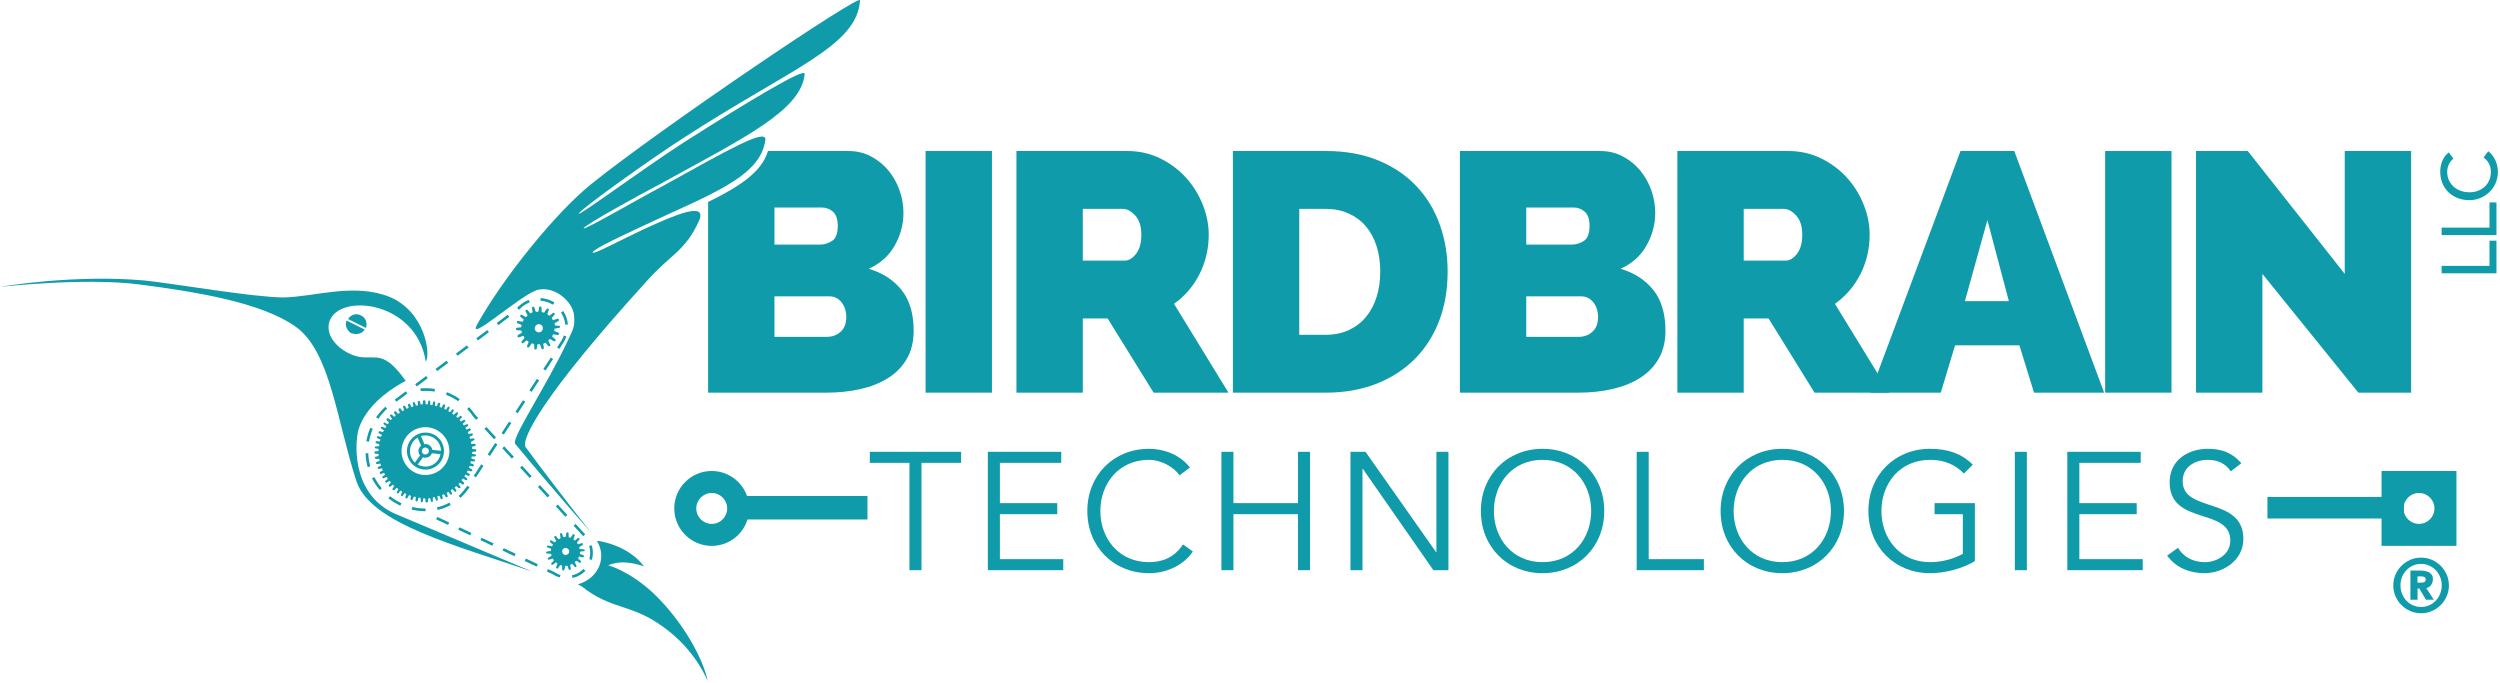 <?xml version="1.0" encoding="UTF-8" standalone="no"?>
<!DOCTYPE svg PUBLIC "-//W3C//DTD SVG 1.1//EN" "http://www.w3.org/Graphics/SVG/1.1/DTD/svg11.dtd">
<svg width="100%" height="100%" viewBox="0 0 974 266" version="1.1" xmlns="http://www.w3.org/2000/svg" xmlns:xlink="http://www.w3.org/1999/xlink" xml:space="preserve" xmlns:serif="http://www.serif.com/" style="fill-rule:evenodd;clip-rule:evenodd;stroke-miterlimit:10;">
    <g id="Layer-1" serif:id="Layer 1" transform="matrix(1.821,0,0,1.821,0,0.001)">
        <g transform="matrix(1,0,0,1,197.15,119.627)">
            <path d="M0,-20.602L8.477,-20.602L8.477,-22.963L-11.052,-22.963L-11.052,-20.602L-2.575,-20.602L-2.575,2.361L0,2.361L0,-20.602Z" style="fill:rgb(16,155,171);fill-rule:nonzero;"/>
        </g>
        <g transform="matrix(1,0,0,1,213.925,108.646)">
            <path d="M0,1.359L12.269,1.359L12.269,-1.001L0,-1.001L0,-9.621L13.126,-9.621L13.126,-11.982L-2.576,-11.982L-2.576,13.341L13.556,13.341L13.556,10.981L0,10.981L0,1.359Z" style="fill:rgb(16,155,171);fill-rule:nonzero;"/>
        </g>
        <g transform="matrix(1,0,0,1,253.09,102.173)">
            <path d="M0,14.306C-1.896,17.24 -4.614,18.098 -7.26,18.098C-13.771,18.098 -17.67,12.983 -17.67,7.153C-17.67,1.323 -13.771,-3.792 -7.26,-3.792C-4.578,-3.792 -1.752,-2.111 -0.751,-0.465L1.503,-2.147C-0.715,-4.972 -4.113,-6.152 -7.26,-6.152C-14.807,-6.152 -20.459,-0.537 -20.459,7.153C-20.459,14.843 -14.807,20.458 -7.26,20.458C-3.075,20.458 0.43,18.419 2.111,15.809L0,14.306Z" style="fill:rgb(16,155,171);fill-rule:nonzero;"/>
        </g>
        <g transform="matrix(1,0,0,1,261.317,96.664)">
            <path d="M0,25.324L2.576,25.324L2.576,13.342L16.382,13.342L16.382,25.324L18.957,25.324L18.957,0L16.382,0L16.382,10.981L2.576,10.981L2.576,0L0,0L0,25.324Z" style="fill:rgb(16,155,171);fill-rule:nonzero;"/>
        </g>
        <g transform="matrix(1,0,0,1,292.149,121.988)">
            <path d="M0,-25.324L-3.219,-25.324L-3.219,0L-0.644,0L-0.644,-21.676L-0.572,-21.676L14.521,0L17.741,0L17.741,-25.324L15.165,-25.324L15.165,-3.864L15.094,-3.864L0,-25.324Z" style="fill:rgb(16,155,171);fill-rule:nonzero;"/>
        </g>
        <g transform="matrix(1,0,0,1,343.225,109.327)">
            <path d="M0,-0.001C0,-7.69 -5.651,-13.306 -13.198,-13.306C-20.745,-13.306 -26.397,-7.69 -26.397,-0.001C-26.397,7.689 -20.745,13.305 -13.198,13.305C-5.651,13.305 0,7.689 0,-0.001M-2.79,-0.001C-2.79,5.829 -6.689,10.944 -13.198,10.944C-19.708,10.944 -23.607,5.829 -23.607,-0.001C-23.607,-5.831 -19.708,-10.946 -13.198,-10.946C-6.689,-10.946 -2.79,-5.831 -2.79,-0.001" style="fill:rgb(16,155,171);fill-rule:nonzero;"/>
        </g>
        <g transform="matrix(1,0,0,1,352.739,121.988)">
            <path d="M0,-25.324L-2.575,-25.324L-2.575,0L11.803,0L11.803,-2.361L0,-2.361L0,-25.324Z" style="fill:rgb(16,155,171);fill-rule:nonzero;"/>
        </g>
        <g transform="matrix(1,0,0,1,394.516,109.327)">
            <path d="M0,-0.001C0,-7.69 -5.652,-13.306 -13.199,-13.306C-20.746,-13.306 -26.396,-7.69 -26.396,-0.001C-26.396,7.689 -20.746,13.305 -13.199,13.305C-5.652,13.305 0,7.689 0,-0.001M-2.791,-0.001C-2.791,5.829 -6.688,10.944 -13.199,10.944C-19.709,10.944 -23.607,5.829 -23.607,-0.001C-23.607,-5.831 -19.709,-10.946 -13.199,-10.946C-6.688,-10.946 -2.791,-5.831 -2.791,-0.001" style="fill:rgb(16,155,171);fill-rule:nonzero;"/>
        </g>
        <g transform="matrix(1,0,0,1,422.093,119.233)">
            <path d="M0,-19.815C-2.254,-22.068 -5.152,-23.213 -9.157,-23.213C-16.704,-23.213 -22.355,-17.597 -22.355,-9.908C-22.355,-2.217 -16.704,3.398 -9.157,3.398C-6.081,3.398 -2.397,2.503 0.429,0.823L0.429,-11.588L-8.192,-11.588L-8.192,-9.228L-2.146,-9.228L-2.146,-0.752C-4.043,0.322 -6.547,1.038 -9.157,1.038C-15.668,1.038 -19.565,-4.078 -19.565,-9.908C-19.565,-15.738 -15.668,-20.853 -9.157,-20.853C-6.046,-20.853 -3.649,-19.744 -1.933,-17.919L0,-19.815Z" style="fill:rgb(16,155,171);fill-rule:nonzero;"/>
        </g>
        <g transform="matrix(1,0,0,1,0,72.866)">
            <rect x="431.07" y="23.798" width="2.575" height="25.324" style="fill:rgb(16,155,171);"/>
        </g>
        <g transform="matrix(1,0,0,1,444.875,108.646)">
            <path d="M0,1.359L12.27,1.359L12.27,-1.001L0,-1.001L0,-9.621L13.128,-9.621L13.128,-11.982L-2.574,-11.982L-2.574,13.341L13.557,13.341L13.557,10.981L0,10.981L0,1.359Z" style="fill:rgb(16,155,171);fill-rule:nonzero;"/>
        </g>
        <g transform="matrix(1,0,0,1,479.535,119.555)">
            <path d="M0,-20.459C-2.002,-22.748 -4.291,-23.535 -7.152,-23.535C-11.266,-23.535 -15.344,-21.246 -15.344,-16.346C-15.344,-7.082 -2.36,-11.052 -2.36,-3.898C-2.36,-0.93 -5.258,0.716 -7.797,0.716C-10.443,0.716 -12.482,-0.5 -13.556,-2.36L-15.88,-0.68C-13.949,1.968 -10.98,3.076 -7.903,3.076C-3.898,3.076 0.43,0.358 0.43,-4.256C0.43,-13.377 -12.555,-9.765 -12.555,-16.596C-12.555,-19.779 -9.8,-21.174 -7.152,-21.174C-5.008,-21.174 -3.362,-20.352 -2.253,-18.706L0,-20.459Z" style="fill:rgb(16,155,171);fill-rule:nonzero;"/>
        </g>
        <g transform="matrix(0.569,0.822,0.822,-0.569,151.485,32.332)">
            <path d="M2.906,-1.995C3.214,0.942 3.506,3.476 3.805,5.543L2.906,4.243C2.747,2.384 2.555,0.432 2.345,-1.607L2.906,-1.995Z" style="fill:rgb(16,155,171);fill-rule:nonzero;"/>
        </g>
        <g transform="matrix(1,0,0,1,179.858,45.342)">
            <path d="M0,25.631C-0.801,26.359 -1.783,26.723 -2.948,26.723L-14.162,26.723L-14.162,18.059L-2.438,18.059C-1.37,18.059 -0.497,18.483 0.183,19.333C0.861,20.182 1.202,21.238 1.202,22.5C1.202,23.859 0.802,24.903 0,25.631M-14.162,-0.946L-4.041,-0.946C-3.118,-0.946 -2.317,-0.642 -1.638,-0.036C-0.958,0.571 -0.619,1.579 -0.619,2.986C-0.619,4.588 -1.019,5.656 -1.819,6.19C-2.621,6.724 -3.506,6.991 -4.478,6.991L-14.162,6.991L-14.162,-0.946ZM13.034,16.712C11.311,14.551 8.969,13.034 6.008,12.161C8.483,11.044 10.339,9.381 11.577,7.173C12.815,4.964 13.434,2.647 13.434,0.219C13.434,-1.431 13.155,-3.045 12.597,-4.623C12.039,-6.2 11.25,-7.608 10.23,-8.846C9.211,-10.084 7.974,-11.091 6.518,-11.868C5.061,-12.644 3.435,-13.033 1.639,-13.033L-15.552,-13.033C-16.877,-8.536 -21.644,-5.421 -28.36,-2.13L-28.36,38.664L-2.948,38.664C-0.424,38.664 1.966,38.41 4.224,37.9C6.48,37.39 8.459,36.601 10.158,35.533C11.856,34.465 13.191,33.094 14.162,31.42C15.134,29.745 15.619,27.742 15.619,25.412C15.619,21.772 14.758,18.872 13.034,16.712" style="fill:rgb(16,155,171);fill-rule:nonzero;"/>
        </g>
        <g transform="matrix(1,0,0,1,0,-29.471)">
            <rect x="198.026" y="61.78" width="14.198" height="51.697" style="fill:rgb(16,155,171);"/>
        </g>
        <g transform="matrix(1,0,0,1,217.466,32.309)">
            <path d="M0,51.697L0,0L23.736,0C26.261,0 28.591,0.522 30.727,1.566C32.862,2.609 34.694,3.968 36.224,5.643C37.753,7.318 38.955,9.235 39.828,11.395C40.701,13.555 41.139,15.728 41.139,17.912C41.139,20.922 40.483,23.725 39.173,26.322C37.862,28.919 36.042,31.043 33.713,32.693L45.362,51.697L29.344,51.697L19.513,35.824L14.198,35.824L14.198,51.697L0,51.697ZM14.198,23.446L23.154,23.446C24.027,23.446 24.841,22.961 25.594,21.989C26.346,21.019 26.723,19.659 26.723,17.912C26.723,16.116 26.285,14.745 25.412,13.798C24.537,12.852 23.664,12.379 22.791,12.379L14.198,12.379L14.198,23.446Z" style="fill:rgb(16,155,171);fill-rule:nonzero;"/>
        </g>
        <g transform="matrix(1,0,0,1,263.775,32.309)">
            <path d="M0,51.697L0,0L19.878,0C24.149,0 27.911,0.68 31.164,2.039C34.416,3.398 37.134,5.243 39.319,7.573C41.503,9.903 43.153,12.633 44.27,15.764C45.387,18.895 45.945,22.232 45.945,25.776C45.945,29.708 45.326,33.263 44.088,36.443C42.851,39.622 41.091,42.341 38.81,44.598C36.527,46.855 33.785,48.603 30.581,49.841C27.378,51.078 23.81,51.697 19.878,51.697L0,51.697ZM31.527,25.776C31.527,23.786 31.262,21.966 30.727,20.315C30.193,18.664 29.428,17.257 28.434,16.092C27.438,14.927 26.212,14.017 24.757,13.362C23.301,12.706 21.674,12.379 19.878,12.379L14.198,12.379L14.198,39.319L19.878,39.319C21.723,39.319 23.373,38.979 24.829,38.3C26.285,37.62 27.512,36.674 28.507,35.46C29.502,34.246 30.253,32.815 30.763,31.164C31.273,29.514 31.527,27.718 31.527,25.776" style="fill:rgb(16,155,171);fill-rule:nonzero;"/>
        </g>
        <g transform="matrix(1,0,0,1,356.32,45.561)">
            <path d="M0,25.193C0,27.523 -0.486,29.526 -1.457,31.2C-2.428,32.875 -3.763,34.246 -5.461,35.314C-7.159,36.382 -9.139,37.171 -11.395,37.681C-13.652,38.191 -16.043,38.445 -18.566,38.445L-43.979,38.445L-43.979,-13.252L-13.979,-13.252C-12.184,-13.252 -10.558,-12.864 -9.103,-12.087C-7.645,-11.31 -6.407,-10.303 -5.389,-9.065C-4.368,-7.828 -3.579,-6.419 -3.021,-4.842C-2.464,-3.265 -2.185,-1.65 -2.185,0C-2.185,2.427 -2.804,4.745 -4.042,6.954C-5.279,9.162 -7.137,10.825 -9.61,11.942C-6.651,12.815 -4.309,14.332 -2.586,16.492C-0.861,18.652 0,21.553 0,25.193M-14.417,22.281C-14.417,21.019 -14.757,19.963 -15.437,19.113C-16.115,18.264 -16.99,17.839 -18.059,17.839L-29.78,17.839L-29.78,26.504L-18.566,26.504C-17.403,26.504 -16.419,26.14 -15.618,25.412C-14.818,24.684 -14.417,23.64 -14.417,22.281M-29.78,-1.165L-29.78,6.772L-20.097,6.772C-19.126,6.772 -18.24,6.505 -17.439,5.971C-16.638,5.437 -16.237,4.369 -16.237,2.767C-16.237,1.36 -16.577,0.352 -17.256,-0.255C-17.937,-0.862 -18.736,-1.165 -19.659,-1.165L-29.78,-1.165Z" style="fill:rgb(16,155,171);fill-rule:nonzero;"/>
        </g>
        <g transform="matrix(1,0,0,1,358.868,32.309)">
            <path d="M0,51.697L0,0L23.738,0C26.262,0 28.591,0.522 30.727,1.566C32.862,2.609 34.696,3.968 36.225,5.643C37.753,7.318 38.955,9.235 39.829,11.395C40.703,13.555 41.14,15.728 41.14,17.912C41.14,20.922 40.484,23.725 39.174,26.322C37.863,28.919 36.043,31.043 33.713,32.693L45.362,51.697L29.344,51.697L19.515,35.824L14.199,35.824L14.199,51.697L0,51.697ZM14.199,23.446L23.155,23.446C24.028,23.446 24.842,22.961 25.594,21.989C26.346,21.019 26.723,19.659 26.723,17.912C26.723,16.116 26.285,14.745 25.412,13.798C24.539,12.852 23.664,12.379 22.791,12.379L14.199,12.379L14.199,23.446Z" style="fill:rgb(16,155,171);fill-rule:nonzero;"/>
        </g>
        <g transform="matrix(1,0,0,1,400.153,32.309)">
            <path d="M0,51.697L19.296,0L30.8,0L50.022,51.697L35.022,51.697L31.893,41.576L18.13,41.576L15.072,51.697L0,51.697ZM25.048,14.781L20.241,32.111L29.635,32.111L25.048,14.781Z" style="fill:rgb(16,155,171);fill-rule:nonzero;"/>
        </g>
        <g transform="matrix(1,0,0,1,0,-29.471)">
            <rect x="450.393" y="61.78" width="14.198" height="51.697" style="fill:rgb(16,155,171);"/>
        </g>
        <g transform="matrix(1,0,0,1,484.034,57.72)">
            <path d="M0,0.875L0,26.286L-14.198,26.286L-14.198,-25.411L-3.131,-25.411L17.62,0.875L17.62,-25.411L31.818,-25.411L31.818,26.286L20.533,26.286L0,0.875Z" style="fill:rgb(16,155,171);fill-rule:nonzero;"/>
        </g>
        <g transform="matrix(1,0,0,1,534.114,51.496)">
            <path d="M0,6.977L0,0L-1.492,0L-1.492,5.386L-11.733,5.386L-11.733,6.977L0,6.977Z" style="fill:rgb(16,155,171);fill-rule:nonzero;"/>
        </g>
        <g transform="matrix(1,0,0,1,534.114,43.309)">
            <path d="M0,6.978L0,0L-1.492,0L-1.492,5.387L-11.733,5.387L-11.733,6.978L0,6.978Z" style="fill:rgb(16,155,171);fill-rule:nonzero;"/>
        </g>
        <g transform="matrix(1,0,0,1,523.905,42.58)">
            <path d="M0,-9.976C-1.243,-9.032 -1.823,-7.408 -1.823,-5.866C-1.823,-2.253 0.795,0.249 4.441,0.249C7.391,0.249 10.508,-2.055 10.508,-5.783C10.508,-8.468 8.933,-9.877 8.452,-10.225L7.441,-8.882C8.419,-8.186 9.016,-7.159 9.016,-5.816C9.016,-3.082 6.911,-1.441 4.441,-1.441C1.773,-1.441 -0.331,-3.182 -0.331,-5.816C-0.331,-6.893 0.149,-7.988 1.011,-8.65L0,-9.976Z" style="fill:rgb(16,155,171);fill-rule:nonzero;"/>
        </g>
        <g transform="matrix(1,0,0,1,0,71.467)">
            <rect x="156.195" y="34.852" width="29.196" height="4.615" style="fill:rgb(16,155,171);stroke:rgb(16,155,171);stroke-width:0.41px;"/>
        </g>
        <g transform="matrix(1,0,0,1,152.272,100.766)">
            <path d="M0,16.026C4.423,16.026 8.014,12.436 8.014,8.013C8.014,3.59 4.423,0 0,0C-4.422,0 -8.013,3.59 -8.013,8.013C-8.013,12.436 -4.422,16.026 0,16.026M0,11.319C1.824,11.319 3.306,9.838 3.306,8.013C3.306,6.188 1.824,4.708 0,4.708C-1.825,4.708 -3.305,6.188 -3.305,8.013C-3.305,9.838 -1.825,11.319 0,11.319" style="fill:rgb(16,155,171);"/>
        </g>
        <g transform="matrix(1,0,0,1,0,71.467)">
            <rect x="485.113" y="34.852" width="29.196" height="4.615" style="fill:rgb(16,155,171);"/>
        </g>
        <g transform="matrix(1,0,0,1,0,71.772)">
            <path d="M509.527,45.02L525.553,45.02L525.553,28.994L509.527,28.994L509.527,45.02ZM517.542,40.312C515.716,40.312 514.235,38.831 514.235,37.007C514.235,35.182 515.716,33.701 517.542,33.701C519.366,33.701 520.846,35.182 520.846,37.007C520.846,38.831 519.366,40.312 517.542,40.312" style="fill:rgb(16,155,171);"/>
        </g>
        <g transform="matrix(1,0,0,1,84.247,71.122)">
            <path d="M0,38.675C-9.669,34.08 -7.836,22.441 -7.836,22.441C-7.836,22.441 -7.894,15.94 2.547,10.358C-1.947,4.005 -3.637,5.647 -6.98,5.282C-10.323,4.918 -15.039,1.427 -13.739,-2.423C-11.563,-8.522 4.834,-6.689 6.851,6.25C7.913,4.787 6.814,-4.376 -0.906,-7.608C-8.622,-10.682 -17.082,-7.546 -23.742,-7.483C-30.406,-7.578 -46.519,-10.372 -53.205,-11.102C-68.477,-12.496 -84.247,-9.751 -84.247,-9.751C-84.247,-9.751 -66.074,-11.783 -54.445,-10.267C-42.816,-8.751 -28.468,-6.533 -20.996,-1.23C-13.523,4.073 -12.241,18.78 -8,31.804C-5.001,40.904 13.234,45.53 29.6,51.171" style="fill:rgb(16,155,171);fill-rule:nonzero;"/>
        </g>
        <g transform="matrix(1,0,0,1,123.77,136.46)">
            <path d="M0,-11.483C-0.317,-11.472 0.327,-11.176 0.649,-11.029C7.167,-5.853 11.238,-7.416 18.229,-2.256C25.216,2.746 27.655,9.326 27.655,9.326C26.7,4.441 22.312,-3.503 16.086,-9.481C10.848,-14.381 6.37,-15.502 6.37,-15.502C9.649,-17.038 13.989,-15.279 13.989,-15.279C13.989,-15.279 11.476,-19.32 4.61,-20.677C4.293,-20.667 3.813,-20.809 3.977,-20.656C5.99,-17.392 4.552,-12.903 0,-11.483" style="fill:rgb(16,155,171);fill-rule:nonzero;"/>
        </g>
        <g transform="matrix(1,0,0,1,115.056,111.11)">
            <path d="M0,9.595L-0.245,10.116L-2.795,8.916L-2.55,8.395C-1.7,8.795 -0.85,9.196 0,9.595M-4.737,7.366L-4.981,7.887L-7.532,6.687L-7.287,6.166C-6.437,6.567 -5.587,6.966 -4.737,7.366M-9.473,5.137L-9.718,5.658L-12.269,4.458L-12.024,3.937C-11.174,4.337 -10.324,4.738 -9.473,5.137M-14.21,2.908L-14.455,3.429L-17.006,2.229L-16.761,1.708C-15.911,2.109 -15.06,2.508 -14.21,2.908M-18.947,0.679L-19.192,1.2L-21.743,0L-21.498,-0.521C-20.647,-0.121 -19.797,0.28 -18.947,0.679" style="fill:rgb(16,155,171);fill-rule:nonzero;"/>
        </g>
        <g transform="matrix(1,0,0,1,118.618,122.907)">
            <path d="M0,-0.512C0.08,-0.456 0.079,-0.455 0.161,-0.402C0.233,-0.357 0.232,-0.358 0.306,-0.315C0.619,-0.141 0.949,-0.011 1.289,0.102L1.107,0.648C0.615,0.485 0.135,0.287 -0.291,-0.013L-1.613,-0.64L-1.366,-1.16C-0.911,-0.945 -0.456,-0.728 0,-0.512" style="fill:rgb(16,155,171);fill-rule:nonzero;"/>
        </g>
        <g transform="matrix(1,0,0,1,125.249,84.562)">
            <path d="M0,37.574C-0.164,37.737 -0.334,37.891 -0.516,38.034C-0.92,38.35 -1.369,38.611 -1.846,38.804C-2.144,38.925 -2.452,39.015 -2.766,39.085L-2.89,38.523C-2.782,38.499 -2.783,38.499 -2.675,38.472C-2.571,38.444 -2.571,38.445 -2.467,38.414C-2.194,38.328 -1.929,38.223 -1.673,38.094C-1.203,37.853 -0.78,37.537 -0.405,37.166C-0.27,37.302 -0.135,37.438 0,37.574M1.364,32.147C1.447,32.434 1.513,32.724 1.551,33.02C1.616,33.52 1.611,34.03 1.536,34.529C1.5,34.766 1.447,34.999 1.382,35.23L0.828,35.075C0.857,34.972 0.856,34.973 0.883,34.87C0.907,34.764 0.907,34.764 0.929,34.659C0.97,34.442 1,34.225 1.012,34.006C1.047,33.411 0.97,32.815 0.793,32.248L1.342,32.076C1.35,32.099 1.357,32.124 1.364,32.147M-0.051,29.76L-0.475,30.149L-2.529,27.916L-2.105,27.526C-1.421,28.27 -0.736,29.015 -0.051,29.76M-3.866,25.612L-4.29,26.002L-6.344,23.768L-5.92,23.379C-5.236,24.123 -4.551,24.867 -3.866,25.612M-7.682,21.464L-8.105,21.853L-10.159,19.62L-9.736,19.23C-9.051,19.975 -8.366,20.72 -7.682,21.464M-11.497,17.316L-11.92,17.706L-13.974,15.472L-13.551,15.082C-12.866,15.827 -12.181,16.571 -11.497,17.316M-15.312,13.168L-15.735,13.558L-17.79,11.324L-17.366,10.934C-16.681,11.679 -15.996,12.424 -15.312,13.168M-19.126,9.02L-19.55,9.41L-21.604,7.177L-21.181,6.787C-20.496,7.531 -19.811,8.276 -19.126,9.02M-24.879,2.554C-24.424,3.042 -24.007,3.56 -23.628,4.109L-23.584,4.173L-22.941,4.872L-23.365,5.262C-23.589,5.018 -23.816,4.779 -24.037,4.532C-24.063,4.502 -24.081,4.467 -24.103,4.434C-24.121,4.408 -24.139,4.382 -24.157,4.356C-24.212,4.277 -24.268,4.199 -24.324,4.122C-24.418,3.994 -24.515,3.867 -24.613,3.742C-24.832,3.469 -25.06,3.204 -25.298,2.948L-25.306,2.94L-24.888,2.544C-24.885,2.547 -24.882,2.551 -24.879,2.554M-29.567,-0.63C-29.098,-0.444 -28.639,-0.233 -28.194,0.006C-27.752,0.243 -27.326,0.508 -26.913,0.793L-26.894,0.807L-27.226,1.277C-27.335,1.2 -27.447,1.125 -27.56,1.051C-28.233,0.615 -28.944,0.244 -29.687,-0.058L-29.778,-0.094L-29.834,-0.116L-29.625,-0.653C-29.606,-0.645 -29.587,-0.637 -29.567,-0.63M-34.131,-1.51C-33.496,-1.503 -32.865,-1.451 -32.237,-1.355L-32.19,-1.347L-32.281,-0.779C-32.428,-0.803 -32.575,-0.823 -32.722,-0.842C-33.158,-0.894 -33.595,-0.926 -34.033,-0.933C-34.397,-0.939 -34.76,-0.927 -35.123,-0.904L-35.238,-0.894L-35.283,-1.468C-35.141,-1.479 -35.142,-1.479 -35,-1.488C-34.854,-1.496 -34.708,-1.502 -34.562,-1.507C-34.418,-1.509 -34.275,-1.511 -34.131,-1.51" style="fill:rgb(16,155,171);fill-rule:nonzero;"/>
        </g>
        <g transform="matrix(1,0,0,1,121.186,74.426)">
            <path d="M0,-2.433C-0.139,-2.101 -0.276,-1.767 -0.449,-1.451C-0.527,-1.308 -0.614,-1.171 -0.708,-1.038L-1.515,0.221L-2,-0.09C-1.728,-0.513 -1.458,-0.937 -1.185,-1.359C-1.138,-1.433 -1.087,-1.503 -1.041,-1.578C-0.838,-1.921 -0.685,-2.287 -0.532,-2.654L0,-2.433Z" style="fill:rgb(16,155,171);fill-rule:nonzero;"/>
        </g>
        <g transform="matrix(1,0,0,1,88.221,64.667)">
            <path d="M0,43.806C0.446,43.909 0.895,43.991 1.349,44.045C1.812,44.1 2.276,44.126 2.742,44.131L2.834,44.131L2.835,44.706C2.694,44.707 2.553,44.704 2.411,44.702C1.979,44.685 1.549,44.654 1.121,44.597C0.699,44.54 0.282,44.461 -0.132,44.367L-0.145,44.364L-0.009,43.804C-0.006,43.805 -0.003,43.805 0,43.806M8.213,43.37C7.354,43.852 6.424,44.196 5.466,44.418L5.396,44.434L5.271,43.871C5.414,43.84 5.556,43.805 5.697,43.769C6.075,43.666 6.447,43.546 6.81,43.401C7.164,43.26 7.508,43.097 7.844,42.916L7.92,42.874L7.931,42.869C8.025,43.035 8.119,43.203 8.213,43.37M-4.658,41.583C-4.306,41.852 -3.944,42.105 -3.566,42.335C-3.188,42.568 -2.796,42.776 -2.396,42.968L-2.33,42.998L-2.572,43.521C-2.689,43.466 -2.805,43.41 -2.92,43.353C-3.288,43.165 -3.648,42.965 -3.998,42.745C-4.388,42.5 -4.762,42.233 -5.124,41.95L-4.77,41.496C-4.732,41.526 -4.695,41.554 -4.658,41.583M12.251,39.583C11.87,40.131 11.455,40.657 11.002,41.147C10.792,41.375 10.572,41.593 10.347,41.806L10.297,41.852L9.907,41.428C9.996,41.347 9.995,41.347 10.083,41.264C10.38,40.973 10.667,40.671 10.937,40.353C11.213,40.027 11.472,39.687 11.721,39.338L11.779,39.254C11.937,39.365 12.094,39.474 12.251,39.583M-8.116,37.419C-7.912,37.815 -7.691,38.201 -7.447,38.573C-7.204,38.943 -6.94,39.298 -6.661,39.642L-6.567,39.755L-6.536,39.79L-6.974,40.163C-7.622,39.404 -8.17,38.567 -8.628,37.68L-8.636,37.666L-8.121,37.409L-8.116,37.419ZM15.22,34.996L13.617,37.458L13.135,37.144L14.738,34.682C14.898,34.787 15.059,34.892 15.22,34.996M-9.433,32.292C-9.415,32.761 -9.375,33.228 -9.307,33.692C-9.239,34.147 -9.143,34.596 -9.027,35.041L-9.006,35.117L-9.562,35.268C-9.597,35.139 -9.63,35.01 -9.662,34.881C-9.759,34.463 -9.841,34.042 -9.898,33.617C-9.958,33.183 -9.991,32.748 -10.008,32.312L-10.009,32.303L-9.434,32.286C-9.434,32.288 -9.434,32.29 -9.433,32.292M18.197,30.425L16.594,32.887L16.112,32.573L17.714,30.111C17.875,30.216 18.036,30.321 18.197,30.425M-8.469,27.087C-8.522,27.212 -8.573,27.339 -8.623,27.466C-8.67,27.591 -8.716,27.716 -8.761,27.842C-8.98,28.481 -9.148,29.135 -9.265,29.801L-9.271,29.834L-9.838,29.739C-9.813,29.587 -9.784,29.435 -9.753,29.284C-9.667,28.868 -9.562,28.457 -9.436,28.053C-9.311,27.652 -9.165,27.259 -9.002,26.871L-8.998,26.86L-8.469,27.087ZM21.174,25.854L19.571,28.315L19.088,28.001L20.691,25.54C20.852,25.644 21.013,25.749 21.174,25.854M-5.399,22.78C-5.522,22.89 -5.641,23.005 -5.76,23.12C-5.876,23.235 -5.992,23.352 -6.104,23.472C-6.532,23.929 -6.924,24.414 -7.281,24.928L-7.285,24.933L-7.76,24.608C-7.681,24.492 -7.598,24.378 -7.515,24.264C-7.248,23.906 -6.965,23.559 -6.664,23.228C-6.385,22.923 -6.092,22.633 -5.787,22.355L-5.783,22.352C-5.655,22.494 -5.527,22.638 -5.399,22.78M24.151,21.283L22.548,23.744L22.065,23.43L23.668,20.969C23.829,21.073 23.99,21.178 24.151,21.283M-1.062,19.516L-3.411,21.281L-3.757,20.821L-1.408,19.056L-1.062,19.516ZM27.128,16.711L25.525,19.173L25.042,18.859L26.646,16.397C26.806,16.502 26.967,16.607 27.128,16.711M3.298,16.24L0.95,18.004L0.604,17.544L2.953,15.779C3.068,15.932 3.183,16.086 3.298,16.24M7.66,12.962L5.312,14.727L4.965,14.267L7.314,12.502L7.66,12.962ZM30.105,12.14L28.501,14.601L28.02,14.287L29.623,11.826C29.783,11.931 29.944,12.035 30.105,12.14M12.021,9.685L9.672,11.45L9.327,10.99L11.675,9.225C11.79,9.378 11.906,9.532 12.021,9.685M16.382,6.408L14.034,8.173L13.688,7.712L16.036,5.948L16.382,6.408ZM20.743,3.131L18.395,4.895L18.049,4.435L20.397,2.671L20.743,3.131ZM32.301,1.911C32.621,2.403 32.874,2.933 33.045,3.494C33.162,3.879 33.238,4.273 33.281,4.672L33.288,4.746L32.715,4.8C32.707,4.708 32.696,4.616 32.684,4.524C32.632,4.166 32.55,3.813 32.432,3.471C32.281,3.033 32.073,2.617 31.82,2.227L31.796,2.191L32.275,1.872C32.284,1.886 32.293,1.898 32.301,1.911M25.105,0.035C25.016,0.068 24.927,0.105 24.839,0.143C24.755,0.181 24.672,0.22 24.59,0.26C24.304,0.405 24.03,0.569 23.77,0.757C23.491,0.959 23.231,1.184 22.987,1.427L22.923,1.493L22.756,1.618L22.41,1.158L22.542,1.059C22.625,0.975 22.709,0.893 22.795,0.813C23.146,0.492 23.525,0.203 23.936,-0.039C24.241,-0.219 24.56,-0.371 24.89,-0.499L24.904,-0.505C24.971,-0.325 25.038,-0.145 25.105,0.035M27.497,-0.89C27.896,-0.861 28.291,-0.8 28.678,-0.698C29.267,-0.543 29.828,-0.298 30.349,0.018L30.395,0.047L30.091,0.535C30.002,0.48 29.912,0.427 29.82,0.376C29.412,0.153 28.981,-0.023 28.531,-0.141C28.18,-0.234 27.821,-0.29 27.459,-0.315C27.471,-0.507 27.305,-0.901 27.497,-0.89" style="fill:rgb(16,155,171);fill-rule:nonzero;"/>
        </g>
        <g transform="matrix(1,0,0,1,101.358,98.944)">
            <path d="M0,-4.741C0.042,-4.742 0.084,-4.786 0.125,-4.83C0.167,-4.874 0.164,-4.96 0.162,-5.002C0.161,-5.045 0.117,-5.086 0.073,-5.127C0.029,-5.168 -0.014,-5.167 -0.099,-5.164C-0.142,-5.163 -0.481,-5.109 -0.778,-5.056C-0.825,-5.183 -0.874,-5.352 -0.92,-5.478C-0.669,-5.615 -0.375,-5.752 -0.332,-5.754C-0.291,-5.798 -0.25,-5.842 -0.208,-5.886C-0.167,-5.93 -0.17,-6.015 -0.214,-6.056C-0.216,-6.099 -0.26,-6.14 -0.304,-6.181C-0.348,-6.222 -0.391,-6.221 -0.476,-6.218C-0.518,-6.217 -0.856,-6.12 -1.11,-6.069C-1.157,-6.196 -1.206,-6.365 -1.295,-6.49C-1.044,-6.626 -0.794,-6.805 -0.71,-6.85C-0.669,-6.894 -0.627,-6.938 -0.629,-6.981C-0.63,-7.024 -0.633,-7.109 -0.635,-7.151C-0.679,-7.193 -0.723,-7.234 -0.767,-7.275C-0.811,-7.316 -0.896,-7.313 -0.937,-7.269C-0.98,-7.268 -1.274,-7.13 -1.569,-7.035C-1.616,-7.161 -1.706,-7.286 -1.795,-7.411C-1.545,-7.59 -1.295,-7.769 -1.254,-7.813C-1.213,-7.857 -1.171,-7.901 -1.173,-7.944C-1.174,-7.987 -1.177,-8.072 -1.221,-8.113C-1.265,-8.154 -1.309,-8.196 -1.352,-8.194C-1.395,-8.193 -1.479,-8.19 -1.522,-8.188C-1.563,-8.144 -1.857,-8.007 -2.11,-7.913C-2.2,-8.038 -2.29,-8.163 -2.379,-8.288C-2.171,-8.465 -1.923,-8.687 -1.882,-8.731C-1.84,-8.775 -1.799,-8.819 -1.801,-8.862C-1.802,-8.904 -1.805,-8.99 -1.849,-9.031C-1.893,-9.072 -1.937,-9.113 -1.979,-9.112C-2.022,-9.11 -2.107,-9.107 -2.15,-9.106C-2.191,-9.062 -2.484,-8.882 -2.735,-8.745C-2.825,-8.87 -2.914,-8.995 -3.045,-9.076C-2.839,-9.296 -2.633,-9.516 -2.592,-9.56C-2.55,-9.604 -2.552,-9.647 -2.555,-9.732C-2.556,-9.775 -2.559,-9.86 -2.603,-9.901C-2.647,-9.943 -2.691,-9.984 -2.734,-9.982C-2.776,-9.981 -2.861,-9.978 -2.903,-9.934C-2.944,-9.89 -3.194,-9.711 -3.444,-9.532C-3.533,-9.657 -3.664,-9.738 -3.752,-9.82C-3.589,-10.039 -3.427,-10.3 -3.387,-10.387C-3.346,-10.431 -3.347,-10.474 -3.35,-10.559C-3.352,-10.601 -3.397,-10.685 -3.439,-10.684C-3.483,-10.725 -3.526,-10.723 -3.611,-10.721C-3.654,-10.72 -3.739,-10.717 -3.78,-10.673C-3.822,-10.629 -4.07,-10.407 -4.276,-10.187C-4.407,-10.268 -4.495,-10.35 -4.627,-10.474C-4.508,-10.734 -4.346,-10.995 -4.305,-11.039C-4.263,-11.083 -4.266,-11.168 -4.268,-11.211C-4.269,-11.253 -4.313,-11.295 -4.357,-11.336C-4.401,-11.377 -4.444,-11.376 -4.529,-11.373C-4.572,-11.371 -4.655,-11.326 -4.654,-11.283C-4.695,-11.239 -4.9,-10.976 -5.063,-10.758C-5.194,-10.839 -5.324,-10.92 -5.455,-11.001C-5.336,-11.261 -5.218,-11.563 -5.177,-11.607C-5.135,-11.651 -5.138,-11.737 -5.182,-11.778C-5.184,-11.82 -5.228,-11.862 -5.272,-11.903C-5.316,-11.944 -5.401,-11.941 -5.444,-11.94C-5.486,-11.938 -5.527,-11.894 -5.569,-11.85C-5.61,-11.806 -5.772,-11.545 -5.934,-11.283C-6.064,-11.365 -6.194,-11.403 -6.324,-11.484C-6.248,-11.742 -6.13,-12.045 -6.132,-12.13L-6.138,-12.3C-6.182,-12.342 -6.226,-12.383 -6.271,-12.424C-6.314,-12.465 -6.399,-12.462 -6.441,-12.418C-6.483,-12.417 -6.524,-12.373 -6.566,-12.329C-6.607,-12.285 -6.725,-11.982 -6.887,-11.721C-7.016,-11.759 -7.147,-11.84 -7.318,-11.877C-7.286,-12.177 -7.21,-12.478 -7.169,-12.522C-7.171,-12.565 -7.174,-12.65 -7.218,-12.691C-7.262,-12.732 -7.306,-12.773 -7.348,-12.772C-7.391,-12.771 -7.476,-12.768 -7.519,-12.766C-7.562,-12.765 -7.603,-12.721 -7.642,-12.634C-7.684,-12.59 -7.801,-12.287 -7.878,-12.029C-8.007,-12.068 -8.179,-12.104 -8.309,-12.143C-8.276,-12.443 -8.243,-12.742 -8.246,-12.827C-8.248,-12.87 -8.25,-12.955 -8.294,-12.996C-8.338,-13.037 -8.382,-13.079 -8.425,-13.077C-8.468,-13.076 -8.553,-13.073 -8.594,-13.029C-8.635,-12.985 -8.676,-12.941 -8.675,-12.899C-8.673,-12.856 -8.792,-12.553 -8.867,-12.252C-8.996,-12.291 -9.167,-12.285 -9.296,-12.323C-9.306,-12.621 -9.315,-12.92 -9.318,-13.005C-9.32,-13.048 -9.365,-13.132 -9.367,-13.174C-9.411,-13.215 -9.455,-13.256 -9.498,-13.255C-9.54,-13.254 -9.625,-13.251 -9.667,-13.207C-9.708,-13.163 -9.749,-13.119 -9.747,-13.076C-9.746,-13.033 -9.82,-12.69 -9.854,-12.433C-9.981,-12.428 -10.152,-12.423 -10.281,-12.461C-10.334,-12.758 -10.344,-13.056 -10.347,-13.141C-10.348,-13.184 -10.394,-13.268 -10.436,-13.266C-10.48,-13.307 -10.523,-13.306 -10.608,-13.304C-10.65,-13.302 -10.736,-13.299 -10.777,-13.255C-10.818,-13.211 -10.859,-13.167 -10.858,-13.124C-10.855,-13.039 -10.888,-12.74 -10.92,-12.44C-11.091,-12.434 -11.219,-12.43 -11.345,-12.383C-11.398,-12.68 -11.493,-12.975 -11.494,-13.018C-11.496,-13.06 -11.54,-13.102 -11.583,-13.143C-11.628,-13.184 -11.67,-13.183 -11.756,-13.18C-11.798,-13.179 -11.882,-13.133 -11.923,-13.089C-11.964,-13.045 -11.963,-13.002 -11.96,-12.917C-11.958,-12.874 -11.947,-12.533 -11.938,-12.235C-12.065,-12.231 -12.234,-12.183 -12.361,-12.136C-12.456,-12.431 -12.551,-12.727 -12.595,-12.768C-12.597,-12.81 -12.641,-12.852 -12.685,-12.893C-12.729,-12.934 -12.771,-12.933 -12.856,-12.93C-12.899,-12.929 -12.94,-12.885 -12.981,-12.84C-13.022,-12.796 -13.021,-12.754 -13.019,-12.669C-13.016,-12.583 -12.963,-12.286 -12.91,-11.99C-13.037,-11.943 -13.206,-11.894 -13.332,-11.847C-13.469,-12.099 -13.606,-12.393 -13.608,-12.436C-13.652,-12.477 -13.696,-12.518 -13.74,-12.559C-13.783,-12.558 -13.869,-12.597 -13.91,-12.553C-13.953,-12.552 -13.994,-12.508 -14.035,-12.464C-14.077,-12.42 -14.075,-12.377 -14.072,-12.292C-14.071,-12.25 -13.974,-11.911 -13.923,-11.658C-14.049,-11.611 -14.219,-11.562 -14.344,-11.473C-14.48,-11.724 -14.659,-11.974 -14.704,-12.058C-14.749,-12.099 -14.792,-12.14 -14.835,-12.139C-14.877,-12.137 -14.963,-12.135 -15.005,-12.133C-15.046,-12.089 -15.089,-12.088 -15.129,-12.001C-15.17,-11.957 -15.167,-11.872 -15.124,-11.831C-15.079,-11.789 -14.984,-11.494 -14.889,-11.199C-15.014,-11.109 -15.141,-11.062 -15.266,-10.973C-15.444,-11.223 -15.623,-11.473 -15.667,-11.514C-15.711,-11.555 -15.755,-11.596 -15.798,-11.595C-15.841,-11.594 -15.926,-11.591 -15.967,-11.547C-16.008,-11.503 -16.049,-11.459 -16.091,-11.414C-16.089,-11.372 -16.086,-11.287 -16.085,-11.244C-16.041,-11.203 -15.903,-10.909 -15.81,-10.656C-15.935,-10.567 -16.06,-10.477 -16.185,-10.387C-16.362,-10.595 -16.583,-10.844 -16.627,-10.885C-16.671,-10.926 -16.716,-10.967 -16.801,-10.964C-16.843,-10.963 -16.929,-10.96 -16.97,-10.916C-17.011,-10.872 -17.052,-10.828 -17.051,-10.785C-17.049,-10.743 -17.046,-10.658 -17.045,-10.615C-17.001,-10.574 -16.863,-10.28 -16.686,-10.073C-16.811,-9.983 -16.893,-9.895 -17.017,-9.762C-17.237,-9.969 -17.457,-10.175 -17.501,-10.216C-17.545,-10.257 -17.588,-10.256 -17.673,-10.253C-17.715,-10.251 -17.801,-10.248 -17.842,-10.204C-17.883,-10.16 -17.924,-10.116 -17.923,-10.074C-17.921,-10.031 -17.919,-9.946 -17.875,-9.905C-17.831,-9.864 -17.652,-9.614 -17.473,-9.364C-17.598,-9.274 -17.679,-9.143 -17.761,-9.055C-17.98,-9.219 -18.243,-9.423 -18.328,-9.42C-18.372,-9.462 -18.415,-9.46 -18.5,-9.457C-18.542,-9.456 -18.583,-9.412 -18.625,-9.368C-18.666,-9.324 -18.665,-9.282 -18.662,-9.196C-18.66,-9.154 -18.657,-9.068 -18.613,-9.027C-18.569,-8.986 -18.348,-8.737 -18.127,-8.532C-18.208,-8.401 -18.291,-8.313 -18.415,-8.18C-18.674,-8.3 -18.936,-8.462 -18.98,-8.503C-19.024,-8.544 -19.109,-8.541 -19.151,-8.54C-19.194,-8.538 -19.235,-8.494 -19.277,-8.45C-19.318,-8.407 -19.316,-8.364 -19.313,-8.279C-19.312,-8.236 -19.267,-8.152 -19.224,-8.154C-19.18,-8.113 -18.917,-7.908 -18.699,-7.744C-18.779,-7.614 -18.86,-7.483 -18.941,-7.352C-19.201,-7.472 -19.504,-7.59 -19.548,-7.631C-19.592,-7.672 -19.677,-7.669 -19.718,-7.625C-19.761,-7.624 -19.802,-7.58 -19.843,-7.536C-19.885,-7.491 -19.882,-7.407 -19.88,-7.364C-19.879,-7.321 -19.833,-7.238 -19.791,-7.239C-19.747,-7.198 -19.485,-7.036 -19.224,-6.874C-19.305,-6.743 -19.343,-6.614 -19.424,-6.483C-19.683,-6.56 -19.985,-6.678 -20.071,-6.675C-20.113,-6.674 -20.198,-6.671 -20.241,-6.669C-20.282,-6.625 -20.325,-6.624 -20.365,-6.537C-20.406,-6.493 -20.403,-6.408 -20.359,-6.367C-20.357,-6.324 -20.313,-6.283 -20.27,-6.242C-20.226,-6.2 -19.923,-6.083 -19.662,-5.921C-19.7,-5.792 -19.779,-5.618 -19.818,-5.489C-20.118,-5.522 -20.418,-5.597 -20.462,-5.638C-20.505,-5.637 -20.591,-5.634 -20.632,-5.59C-20.673,-5.546 -20.714,-5.502 -20.713,-5.459C-20.711,-5.417 -20.708,-5.331 -20.707,-5.289C-20.663,-5.248 -20.662,-5.205 -20.575,-5.165C-20.531,-5.124 -20.229,-5.006 -19.97,-4.929C-20.008,-4.8 -20.045,-4.628 -20.083,-4.499C-20.383,-4.532 -20.683,-4.564 -20.768,-4.562C-20.811,-4.56 -20.896,-4.557 -20.937,-4.513C-20.979,-4.47 -21.02,-4.425 -21.018,-4.383C-21.017,-4.34 -21.014,-4.255 -20.97,-4.214C-20.926,-4.173 -20.882,-4.131 -20.838,-4.09C-20.795,-4.092 -20.493,-3.973 -20.191,-3.898C-20.23,-3.769 -20.224,-3.598 -20.263,-3.47C-20.561,-3.459 -20.859,-3.449 -20.944,-3.447C-20.987,-3.445 -21.071,-3.4 -21.113,-3.398C-21.154,-3.354 -21.196,-3.31 -21.194,-3.268C-21.193,-3.225 -21.19,-3.14 -21.146,-3.099C-21.102,-3.057 -21.058,-3.016 -21.015,-3.018C-20.93,-3.021 -20.629,-2.945 -20.372,-2.911C-20.366,-2.741 -20.362,-2.613 -20.399,-2.441C-20.696,-2.388 -20.994,-2.379 -21.079,-2.376C-21.122,-2.374 -21.206,-2.329 -21.205,-2.286C-21.246,-2.242 -21.244,-2.199 -21.241,-2.115C-21.24,-2.072 -21.237,-1.987 -21.193,-1.946C-21.149,-1.904 -21.105,-1.863 -21.062,-1.865C-20.977,-1.867 -20.677,-1.835 -20.379,-1.845C-20.374,-1.674 -20.369,-1.546 -20.363,-1.376C-20.661,-1.323 -20.956,-1.228 -20.999,-1.227C-21.041,-1.225 -21.082,-1.181 -21.124,-1.137C-21.165,-1.093 -21.163,-1.051 -21.16,-0.965C-21.159,-0.923 -21.113,-0.839 -21.071,-0.84C-21.027,-0.799 -20.983,-0.758 -20.897,-0.761C-20.812,-0.763 -20.514,-0.774 -20.216,-0.783C-20.211,-0.656 -20.163,-0.487 -20.116,-0.36C-20.369,-0.266 -20.707,-0.17 -20.749,-0.126C-20.791,-0.124 -20.832,-0.08 -20.872,0.006C-20.913,0.05 -20.912,0.093 -20.909,0.178C-20.908,0.221 -20.863,0.262 -20.819,0.303C-20.775,0.344 -20.733,0.343 -20.647,0.34C-20.605,0.339 -20.266,0.285 -19.969,0.232C-19.922,0.359 -19.874,0.528 -19.827,0.654C-20.078,0.79 -20.372,0.928 -20.415,0.929C-20.456,0.973 -20.497,1.018 -20.538,1.062C-20.58,1.106 -20.577,1.191 -20.533,1.232C-20.531,1.275 -20.487,1.316 -20.443,1.357C-20.399,1.398 -20.356,1.397 -20.271,1.394C-20.229,1.393 -19.891,1.296 -19.636,1.245C-19.589,1.371 -19.541,1.54 -19.452,1.666C-19.703,1.801 -19.953,1.98 -20.037,2.026C-20.078,2.07 -20.119,2.114 -20.118,2.157C-20.117,2.199 -20.114,2.285 -20.112,2.327C-20.068,2.368 -20.024,2.41 -19.98,2.451C-19.936,2.492 -19.851,2.489 -19.81,2.445C-19.767,2.444 -19.473,2.305 -19.178,2.211C-19.131,2.337 -19.042,2.462 -18.952,2.588C-19.202,2.766 -19.452,2.945 -19.493,2.989C-19.534,3.033 -19.575,3.077 -19.574,3.12C-19.573,3.163 -19.57,3.248 -19.526,3.289C-19.481,3.33 -19.437,3.371 -19.395,3.37C-19.353,3.368 -19.266,3.408 -19.225,3.364C-19.184,3.32 -18.89,3.182 -18.637,3.089C-18.547,3.214 -18.458,3.339 -18.368,3.464C-18.576,3.641 -18.824,3.863 -18.865,3.907C-18.906,3.951 -18.948,3.995 -18.945,4.08C-18.943,4.123 -18.94,4.208 -18.896,4.249C-18.853,4.29 -18.809,4.331 -18.766,4.33C-18.723,4.329 -18.638,4.326 -18.597,4.282C-18.556,4.238 -18.263,4.057 -18.012,3.921C-17.922,4.046 -17.833,4.171 -17.702,4.252C-17.908,4.471 -18.114,4.692 -18.154,4.779C-18.195,4.823 -18.193,4.865 -18.191,4.951C-18.189,4.993 -18.144,5.077 -18.143,5.12C-18.098,5.161 -18.054,5.202 -18.012,5.201C-17.969,5.199 -17.884,5.196 -17.843,5.152C-17.802,5.108 -17.551,4.929 -17.302,4.751C-17.212,4.876 -17.082,4.957 -16.993,5.039C-17.157,5.258 -17.361,5.52 -17.358,5.605C-17.399,5.649 -17.398,5.692 -17.395,5.777C-17.394,5.82 -17.35,5.861 -17.306,5.902C-17.262,5.943 -17.219,5.942 -17.134,5.939C-17.091,5.938 -17.006,5.935 -16.965,5.891C-16.924,5.846 -16.675,5.626 -16.469,5.405C-16.338,5.486 -16.25,5.568 -16.119,5.692C-16.238,5.952 -16.399,6.214 -16.439,6.3C-16.48,6.344 -16.478,6.429 -16.477,6.471C-16.475,6.514 -16.431,6.555 -16.387,6.596C-16.343,6.638 -16.3,6.636 -16.215,6.634C-16.172,6.633 -16.088,6.587 -16.09,6.545C-16.049,6.501 -15.844,6.238 -15.681,6.018C-15.55,6.099 -15.419,6.18 -15.289,6.261C-15.408,6.521 -15.526,6.824 -15.567,6.868C-15.608,6.912 -15.606,6.998 -15.562,7.039C-15.561,7.081 -15.516,7.123 -15.472,7.164C-15.428,7.205 -15.343,7.202 -15.3,7.201C-15.258,7.199 -15.174,7.154 -15.175,7.111C-15.134,7.067 -14.972,6.805 -14.811,6.545C-14.68,6.626 -14.55,6.664 -14.42,6.745C-14.497,7.003 -14.614,7.305 -14.611,7.391C-14.61,7.433 -14.607,7.519 -14.606,7.561C-14.562,7.602 -14.561,7.645 -14.474,7.685C-14.43,7.726 -14.345,7.723 -14.303,7.679C-14.261,7.677 -14.22,7.634 -14.178,7.59C-14.137,7.546 -14.019,7.243 -13.857,6.982C-13.728,7.02 -13.597,7.101 -13.425,7.138C-13.458,7.438 -13.534,7.739 -13.532,7.782C-13.531,7.824 -13.528,7.909 -13.484,7.951C-13.44,7.992 -13.396,8.033 -13.353,8.032C-13.311,8.03 -13.225,8.027 -13.183,8.026C-13.14,8.024 -13.099,7.98 -13.059,7.894C-13.018,7.849 -12.9,7.548 -12.823,7.289C-12.694,7.327 -12.522,7.364 -12.393,7.402C-12.426,7.702 -12.458,8.002 -12.456,8.087C-12.454,8.13 -12.451,8.215 -12.407,8.256C-12.363,8.298 -12.319,8.339 -12.276,8.337C-12.234,8.336 -12.149,8.333 -12.107,8.289C-12.066,8.245 -12.025,8.201 -11.984,8.157C-11.985,8.114 -11.867,7.811 -11.792,7.51C-11.663,7.549 -11.493,7.543 -11.363,7.582C-11.354,7.88 -11.343,8.178 -11.34,8.263C-11.339,8.305 -11.293,8.389 -11.292,8.432C-11.248,8.473 -11.204,8.514 -11.162,8.513C-11.119,8.511 -11.034,8.509 -10.993,8.465C-10.951,8.421 -10.91,8.377 -10.912,8.334C-10.915,8.249 -10.839,7.948 -10.805,7.691C-10.677,7.686 -10.507,7.68 -10.377,7.719C-10.325,8.016 -10.315,8.314 -10.312,8.399C-10.311,8.442 -10.265,8.526 -10.223,8.524C-10.179,8.566 -10.136,8.564 -10.051,8.561C-10.008,8.56 -9.924,8.514 -9.882,8.513C-9.841,8.469 -9.799,8.426 -9.801,8.383C-9.802,8.34 -9.771,7.998 -9.738,7.698C-9.61,7.694 -9.44,7.688 -9.313,7.641C-9.261,7.938 -9.166,8.233 -9.165,8.276C-9.163,8.319 -9.118,8.402 -9.075,8.401C-9.031,8.442 -8.988,8.441 -8.903,8.438C-8.86,8.436 -8.777,8.391 -8.778,8.348C-8.737,8.304 -8.738,8.261 -8.741,8.176C-8.743,8.134 -8.754,7.794 -8.764,7.495C-8.636,7.491 -8.467,7.442 -8.341,7.395C-8.247,7.648 -8.15,7.986 -8.106,8.027C-8.105,8.07 -8.061,8.111 -8.017,8.152C-7.973,8.194 -7.93,8.192 -7.845,8.189C-7.802,8.188 -7.761,8.144 -7.72,8.1C-7.679,8.056 -7.68,8.013 -7.683,7.928C-7.686,7.842 -7.738,7.546 -7.791,7.25C-7.665,7.202 -7.496,7.154 -7.369,7.107C-7.233,7.359 -7.095,7.652 -7.092,7.738C-7.048,7.779 -7.004,7.82 -6.96,7.861C-6.917,7.86 -6.831,7.9 -6.79,7.856C-6.747,7.854 -6.706,7.81 -6.665,7.766C-6.624,7.722 -6.625,7.679 -6.628,7.594C-6.629,7.551 -6.726,7.214 -6.777,6.96C-6.65,6.913 -6.481,6.864 -6.356,6.775C-6.22,7.026 -6.041,7.276 -5.996,7.36C-5.952,7.401 -5.908,7.442 -5.865,7.441C-5.822,7.439 -5.737,7.437 -5.695,7.435C-5.653,7.391 -5.612,7.347 -5.571,7.303C-5.53,7.259 -5.533,7.174 -5.577,7.133C-5.578,7.091 -5.716,6.797 -5.811,6.501C-5.685,6.454 -5.56,6.364 -5.435,6.275C-5.256,6.525 -5.077,6.775 -5.033,6.816C-4.989,6.857 -4.945,6.898 -4.902,6.897C-4.859,6.895 -4.774,6.893 -4.733,6.848C-4.692,6.804 -4.65,6.76 -4.652,6.718C-4.653,6.676 -4.656,6.591 -4.658,6.548C-4.702,6.507 -4.839,6.213 -4.933,5.96C-4.808,5.87 -4.683,5.781 -4.558,5.691C-4.381,5.898 -4.159,6.147 -4.115,6.188C-4.071,6.229 -4.027,6.271 -3.984,6.269C-3.942,6.268 -3.856,6.265 -3.815,6.221C-3.774,6.177 -3.733,6.134 -3.734,6.091C-3.736,6.048 -3.739,5.963 -3.74,5.92C-3.784,5.879 -3.922,5.585 -4.101,5.335C-3.976,5.245 -3.851,5.156 -3.77,5.025C-3.55,5.231 -3.33,5.437 -3.243,5.477C-3.199,5.518 -3.156,5.516 -3.071,5.513C-3.028,5.512 -2.945,5.467 -2.902,5.466C-2.861,5.422 -2.82,5.378 -2.821,5.335C-2.822,5.293 -2.825,5.207 -2.87,5.166C-2.914,5.125 -3.092,4.875 -3.271,4.625C-3.146,4.535 -3.065,4.405 -2.983,4.316C-2.764,4.48 -2.501,4.684 -2.417,4.681C-2.372,4.722 -2.33,4.721 -2.245,4.718C-2.202,4.717 -2.118,4.672 -2.12,4.629C-2.078,4.585 -2.08,4.543 -2.083,4.457C-2.084,4.415 -2.087,4.329 -2.131,4.288C-2.175,4.247 -2.396,3.999 -2.617,3.793C-2.536,3.662 -2.453,3.574 -2.33,3.441C-2.07,3.561 -1.808,3.722 -1.722,3.762C-1.678,3.803 -1.592,3.801 -1.55,3.8C-1.507,3.798 -1.466,3.754 -1.425,3.71C-1.384,3.666 -1.385,3.624 -1.388,3.538C-1.389,3.496 -1.435,3.412 -1.479,3.371C-1.523,3.33 -1.786,3.125 -2.004,2.962L-1.761,2.569C-1.501,2.689 -1.199,2.806 -1.155,2.847C-1.111,2.889 -1.026,2.886 -0.984,2.842C-0.942,2.841 -0.901,2.797 -0.859,2.753C-0.818,2.709 -0.821,2.624 -0.823,2.581C-0.824,2.538 -0.868,2.497 -0.912,2.456C-0.956,2.415 -1.217,2.253 -1.479,2.091C-1.398,1.96 -1.359,1.831 -1.278,1.7C-1.02,1.777 -0.717,1.895 -0.632,1.892C-0.589,1.89 -0.504,1.887 -0.462,1.886C-0.42,1.842 -0.379,1.799 -0.338,1.755C-0.297,1.711 -0.3,1.625 -0.344,1.584C-0.345,1.541 -0.389,1.5 -0.434,1.459C-0.478,1.418 -0.78,1.3 -1.042,1.138C-1.003,1.009 -0.922,0.878 -0.885,0.706C-0.584,0.781 -0.284,0.814 -0.24,0.855C-0.198,0.854 -0.112,0.851 -0.071,0.807C-0.03,0.763 0.011,0.719 0.01,0.676C0.008,0.634 0.005,0.549 0.004,0.506C0.003,0.463 -0.041,0.422 -0.128,0.382C-0.172,0.341 -0.475,0.223 -0.733,0.146C-0.694,0.017 -0.658,-0.155 -0.619,-0.284C-0.319,-0.251 -0.02,-0.219 0.065,-0.221C0.108,-0.223 0.193,-0.226 0.234,-0.27C0.275,-0.314 0.316,-0.358 0.315,-0.4C0.314,-0.443 0.311,-0.528 0.267,-0.57C0.223,-0.611 0.179,-0.652 0.136,-0.65C0.094,-0.649 -0.209,-0.767 -0.51,-0.842C-0.473,-1.014 -0.477,-1.142 -0.439,-1.271C-0.141,-1.281 0.158,-1.291 0.243,-1.294C0.286,-1.295 0.369,-1.341 0.412,-1.342C0.453,-1.386 0.494,-1.43 0.493,-1.473C0.491,-1.515 0.489,-1.6 0.445,-1.642C0.4,-1.683 0.356,-1.724 0.314,-1.723C0.271,-1.721 -0.072,-1.795 -0.33,-1.829C-0.335,-2 -0.339,-2.128 -0.301,-2.257C-0.004,-2.309 0.294,-2.319 0.379,-2.322C0.422,-2.324 0.506,-2.369 0.504,-2.411C0.545,-2.455 0.544,-2.498 0.541,-2.583C0.54,-2.626 0.537,-2.711 0.493,-2.752C0.449,-2.794 0.405,-2.835 0.362,-2.833C0.277,-2.83 -0.022,-2.863 -0.322,-2.896C-0.328,-3.066 -0.333,-3.194 -0.38,-3.363C-0.083,-3.416 0.212,-3.511 0.254,-3.512C0.297,-3.514 0.338,-3.558 0.379,-3.602C0.42,-3.646 0.419,-3.688 0.417,-3.774C0.415,-3.816 0.37,-3.9 0.325,-3.941C0.281,-3.983 0.239,-3.981 0.153,-3.978C0.068,-3.975 -0.23,-3.966 -0.528,-3.955C-0.533,-4.083 -0.581,-4.252 -0.627,-4.379C-0.336,-4.602 -0.041,-4.697 0,-4.741M-8.305,5.901C-12.917,7.036 -17.576,4.205 -18.712,-0.449C-19.846,-5.061 -17.015,-9.72 -12.403,-10.855C-7.792,-11.99 -3.133,-9.158 -1.997,-4.504C-0.861,0.151 -3.692,4.809 -8.305,5.901" style="fill:rgb(16,155,171);fill-rule:nonzero;"/>
        </g>
        <g transform="matrix(1,0,0,1,88.946,105.141)">
            <path d="M0,-17.307C-4.782,-16.166 -7.693,-11.335 -6.51,-6.554C-5.327,-1.773 -0.538,1.139 4.245,-0.001C9.026,-1.184 11.938,-5.974 10.755,-10.754C9.572,-15.535 4.74,-18.446 0,-17.307M1.91,-13.744C4.732,-13.838 7.1,-11.623 7.194,-8.802C7.288,-5.979 5.073,-3.612 2.251,-3.518C-0.571,-3.424 -2.939,-5.639 -3.033,-8.461C-3.126,-11.283 -0.912,-13.651 1.91,-13.744" style="fill:rgb(16,155,171);"/>
        </g>
        <g transform="matrix(1,0,0,1,94.965,96.086)">
            <path d="M0,0.847C0.226,-1.336 -1.332,-3.289 -3.515,-3.515C-5.698,-3.741 -7.651,-2.183 -7.877,0C-8.103,2.183 -6.545,4.137 -4.362,4.362C-2.179,4.588 -0.226,3.03 0,0.847M-4.298,3.72C-4.77,3.651 -5.2,3.537 -5.592,3.294L-4.491,1.764C-4.362,1.803 -4.232,1.841 -4.104,1.837C-3.42,1.899 -2.794,1.495 -2.558,0.889L-0.717,1.084C-1.045,2.759 -2.585,3.919 -4.298,3.72M-3.211,0.485C-3.241,0.869 -3.615,1.18 -4.042,1.152C-4.47,1.124 -4.738,0.749 -4.71,0.321C-4.68,-0.064 -4.306,-0.375 -3.879,-0.346C-3.45,-0.275 -3.139,0.098 -3.211,0.485M-0.613,0.356L-2.454,0.161C-2.561,-0.475 -3.089,-0.97 -3.775,-1.075C-3.903,-1.07 -4.031,-1.067 -4.159,-1.062L-4.898,-2.786C-4.477,-2.928 -4.05,-2.943 -3.581,-2.916C-1.91,-2.715 -0.626,-1.308 -0.613,0.356M-7.235,0.064C-7.102,-1.049 -6.491,-1.923 -5.613,-2.464L-4.873,-0.739C-5.164,-0.517 -5.366,-0.169 -5.437,0.26C-5.467,0.645 -5.369,1.026 -5.102,1.358L-6.203,2.888C-6.953,2.145 -7.37,1.135 -7.235,0.064" style="fill:rgb(16,155,171);fill-rule:nonzero;"/>
        </g>
        <g transform="matrix(1,0,0,1,124.871,118.425)">
            <path d="M0,-0.899C-0.128,-0.895 -0.256,-0.89 -0.385,-0.929C-0.513,-0.924 -0.598,-0.921 -0.728,-0.961C-0.77,-0.959 -0.812,-0.958 -0.855,-0.956C-0.858,-1.041 -0.902,-1.083 -0.905,-1.168C-0.908,-1.253 -0.953,-1.336 -0.955,-1.379C-0.912,-1.38 -0.871,-1.424 -0.871,-1.424C-0.787,-1.47 -0.703,-1.515 -0.578,-1.605C-0.495,-1.65 -0.368,-1.697 -0.243,-1.787C-0.159,-1.833 -0.121,-1.961 -0.168,-2.087C-0.214,-2.214 -0.344,-2.253 -0.428,-2.208C-0.554,-2.161 -0.681,-2.114 -0.766,-2.111C-0.892,-2.064 -0.978,-2.061 -1.061,-2.015C-1.104,-2.014 -1.145,-1.97 -1.187,-1.968C-1.277,-2.093 -1.367,-2.218 -1.456,-2.343C-1.415,-2.387 -1.415,-2.387 -1.374,-2.431C-1.291,-2.52 -1.251,-2.606 -1.169,-2.695C-1.087,-2.783 -1.004,-2.871 -0.922,-2.959C-0.839,-3.046 -0.844,-3.174 -0.932,-3.256C-1.02,-3.339 -1.149,-3.378 -1.231,-3.29C-1.314,-3.202 -1.439,-3.112 -1.522,-3.067C-1.605,-2.978 -1.689,-2.933 -1.771,-2.845L-1.854,-2.757C-1.984,-2.837 -2.074,-2.962 -2.205,-3.044C-2.206,-3.087 -2.165,-3.13 -2.166,-3.173C-2.126,-3.259 -2.088,-3.389 -2.048,-3.475C-2.01,-3.605 -1.97,-3.692 -1.932,-3.821C-1.894,-3.95 -1.939,-4.034 -2.069,-4.115C-2.156,-4.155 -2.284,-4.15 -2.365,-4.02C-2.446,-3.889 -2.486,-3.802 -2.568,-3.714C-2.608,-3.628 -2.69,-3.54 -2.73,-3.453C-2.771,-3.409 -2.77,-3.367 -2.77,-3.367C-2.899,-3.405 -3.072,-3.484 -3.2,-3.48L-3.229,-4.333C-3.233,-4.46 -3.321,-4.543 -3.449,-4.538C-3.577,-4.534 -3.66,-4.489 -3.699,-4.359C-3.737,-4.23 -3.733,-4.102 -3.772,-4.015C-3.811,-3.886 -3.808,-3.801 -3.846,-3.671C-3.845,-3.629 -3.844,-3.587 -3.885,-3.543C-4.055,-3.537 -4.183,-3.533 -4.354,-3.527C-4.355,-3.57 -4.356,-3.612 -4.399,-3.611C-4.444,-3.695 -4.491,-3.821 -4.494,-3.906C-4.541,-4.033 -4.586,-4.117 -4.633,-4.243C-4.68,-4.369 -4.81,-4.408 -4.893,-4.362C-5.02,-4.315 -5.102,-4.227 -5.055,-4.101C-5.051,-3.973 -5.004,-3.846 -5,-3.718C-4.996,-3.59 -4.95,-3.507 -4.946,-3.379C-4.944,-3.337 -4.943,-3.294 -4.941,-3.252C-5.068,-3.205 -5.237,-3.156 -5.362,-3.067C-5.406,-3.108 -5.406,-3.108 -5.45,-3.149C-5.538,-3.231 -5.583,-3.315 -5.671,-3.398C-5.76,-3.48 -5.805,-3.564 -5.895,-3.689C-5.982,-3.771 -6.112,-3.809 -6.194,-3.721C-6.278,-3.676 -6.316,-3.546 -6.27,-3.42C-6.223,-3.295 -6.135,-3.212 -6.088,-3.086C-6.042,-3.002 -5.996,-2.875 -5.907,-2.793C-5.906,-2.75 -5.862,-2.709 -5.862,-2.709C-5.987,-2.62 -6.068,-2.489 -6.193,-2.399C-6.237,-2.44 -6.237,-2.44 -6.28,-2.439C-6.366,-2.479 -6.454,-2.561 -6.583,-2.599C-6.67,-2.639 -6.801,-2.72 -6.889,-2.802C-6.976,-2.842 -7.103,-2.838 -7.186,-2.751C-7.268,-2.662 -7.264,-2.534 -7.176,-2.452C-7.088,-2.37 -7,-2.287 -6.912,-2.205C-6.824,-2.123 -6.735,-2.04 -6.649,-2.001C-6.604,-1.959 -6.604,-1.959 -6.561,-1.918C-6.642,-1.787 -6.723,-1.657 -6.761,-1.527C-6.804,-1.526 -6.846,-1.524 -6.89,-1.566C-6.977,-1.605 -7.104,-1.601 -7.234,-1.639C-7.363,-1.677 -7.448,-1.675 -7.578,-1.713C-7.707,-1.752 -7.789,-1.664 -7.828,-1.535C-7.866,-1.405 -7.821,-1.321 -7.691,-1.283C-7.562,-1.245 -7.476,-1.205 -7.346,-1.167C-7.217,-1.128 -7.13,-1.088 -7.043,-1.048C-7.001,-1.049 -6.957,-1.008 -6.957,-1.008C-6.996,-0.879 -6.99,-0.709 -7.027,-0.538C-7.069,-0.536 -7.112,-0.535 -7.154,-0.533C-7.24,-0.53 -7.366,-0.483 -7.494,-0.479C-7.622,-0.475 -7.748,-0.427 -7.876,-0.423C-8.004,-0.42 -8.042,-0.291 -8.04,-0.205C-8.035,-0.077 -7.947,0.005 -7.819,0.001C-7.691,-0.003 -7.563,-0.007 -7.435,0.031C-7.307,0.027 -7.221,0.024 -7.092,0.062C-7.049,0.061 -7.007,0.059 -6.964,0.058C-6.961,0.143 -6.96,0.186 -6.915,0.27C-6.912,0.355 -6.868,0.396 -6.865,0.481C-6.907,0.483 -6.949,0.527 -6.949,0.527C-7.032,0.572 -7.159,0.619 -7.241,0.707C-7.325,0.752 -7.45,0.842 -7.576,0.889C-7.66,0.934 -7.699,1.064 -7.652,1.19C-7.606,1.274 -7.476,1.355 -7.392,1.309C-7.265,1.262 -7.139,1.215 -7.054,1.212C-6.927,1.165 -6.842,1.163 -6.758,1.118C-6.716,1.116 -6.673,1.115 -6.632,1.071C-6.542,1.196 -6.453,1.321 -6.363,1.446C-6.405,1.49 -6.405,1.49 -6.446,1.534C-6.528,1.622 -6.568,1.708 -6.65,1.796C-6.733,1.884 -6.815,1.973 -6.897,2.061C-6.98,2.149 -6.976,2.277 -6.888,2.359C-6.8,2.441 -6.672,2.437 -6.588,2.392C-6.505,2.303 -6.38,2.214 -6.297,2.168C-6.214,2.08 -6.13,2.036 -6.048,1.947C-6.007,1.903 -6.007,1.903 -5.966,1.859C-5.835,1.94 -5.746,2.065 -5.615,2.146C-5.614,2.189 -5.655,2.233 -5.653,2.275C-5.693,2.362 -5.731,2.491 -5.771,2.578C-5.811,2.664 -5.85,2.793 -5.888,2.923C-5.926,3.052 -5.881,3.136 -5.75,3.217C-5.663,3.256 -5.536,3.252 -5.455,3.122C-5.374,2.991 -5.334,2.905 -5.251,2.816C-5.169,2.728 -5.129,2.642 -5.089,2.555C-5.091,2.512 -5.05,2.468 -5.05,2.468C-4.92,2.506 -4.749,2.543 -4.62,2.582L-4.591,3.434C-4.587,3.562 -4.499,3.644 -4.371,3.64C-4.243,3.636 -4.159,3.59 -4.121,3.461C-4.083,3.332 -4.087,3.205 -4.047,3.118C-4.009,2.989 -4.012,2.903 -3.973,2.774C-3.975,2.731 -3.976,2.689 -3.935,2.645C-3.764,2.639 -3.636,2.634 -3.466,2.629C-3.465,2.671 -3.42,2.712 -3.419,2.755C-3.374,2.839 -3.327,2.965 -3.324,3.051C-3.277,3.177 -3.232,3.261 -3.185,3.387C-3.138,3.514 -3.051,3.553 -2.925,3.507C-2.798,3.46 -2.716,3.372 -2.763,3.246C-2.767,3.118 -2.814,2.991 -2.818,2.864C-2.823,2.736 -2.868,2.652 -2.873,2.524C-2.874,2.481 -2.875,2.439 -2.876,2.396C-2.75,2.349 -2.581,2.301 -2.456,2.211L-2.368,2.293C-2.28,2.376 -2.234,2.46 -2.146,2.542C-2.059,2.624 -2.013,2.708 -1.923,2.833C-1.835,2.916 -1.707,2.955 -1.624,2.867C-1.54,2.821 -1.501,2.692 -1.548,2.565C-1.596,2.439 -1.684,2.356 -1.73,2.23C-1.777,2.104 -1.823,2.02 -1.868,1.936C-1.87,1.893 -1.914,1.852 -1.914,1.852C-1.789,1.763 -1.665,1.63 -1.583,1.542C-1.54,1.541 -1.539,1.583 -1.496,1.582C-1.409,1.622 -1.321,1.705 -1.192,1.743C-1.105,1.783 -0.975,1.864 -0.887,1.946C-0.8,1.986 -0.672,1.982 -0.59,1.893C-0.507,1.805 -0.512,1.677 -0.6,1.595C-0.688,1.513 -0.776,1.43 -0.864,1.348C-0.952,1.266 -1.04,1.183 -1.126,1.143C-1.17,1.102 -1.17,1.102 -1.215,1.061C-1.134,0.93 -1.053,0.799 -1.016,0.627C-0.973,0.626 -0.931,0.625 -0.887,0.666C-0.8,0.705 -0.672,0.702 -0.543,0.74C-0.414,0.779 -0.329,0.776 -0.199,0.814C-0.07,0.852 0.013,0.764 0.051,0.635C0.089,0.505 0.044,0.422 -0.087,0.341C-0.216,0.302 -0.303,0.263 -0.432,0.224C-0.562,0.186 -0.648,0.146 -0.734,0.107C-0.777,0.108 -0.821,0.067 -0.821,0.067C-0.783,-0.062 -0.789,-0.233 -0.751,-0.405C-0.709,-0.406 -0.667,-0.408 -0.624,-0.409C-0.539,-0.412 -0.412,-0.459 -0.284,-0.462C-0.156,-0.467 -0.03,-0.514 0.098,-0.518C0.226,-0.523 0.264,-0.652 0.26,-0.78C0.174,-0.777 0.085,-0.902 0,-0.899M-3.105,-0.625C-3.006,-0.202 -3.249,0.19 -3.672,0.289C-4.095,0.389 -4.487,0.146 -4.586,-0.277C-4.686,-0.701 -4.443,-1.092 -4.02,-1.192C-3.595,-1.249 -3.203,-1.005 -3.105,-0.625" style="fill:rgb(16,155,171);fill-rule:nonzero;"/>
        </g>
        <g transform="matrix(1,0,0,1,119.696,70.652)">
            <path d="M0,-0.947C-0.17,-0.941 -0.298,-0.937 -0.427,-0.975C-0.555,-0.971 -0.685,-1.009 -0.812,-1.005C-0.855,-1.004 -0.897,-1.003 -0.94,-1.001C-0.943,-1.086 -0.988,-1.17 -0.991,-1.256C-0.994,-1.341 -1.04,-1.425 -1.085,-1.508C-1.042,-1.509 -1.001,-1.553 -0.958,-1.555C-0.832,-1.602 -0.75,-1.69 -0.624,-1.737C-0.497,-1.783 -0.372,-1.873 -0.247,-1.963C-0.121,-2.009 -0.083,-2.181 -0.13,-2.308C-0.177,-2.434 -0.308,-2.515 -0.435,-2.468C-0.561,-2.422 -0.73,-2.373 -0.856,-2.326C-0.982,-2.28 -1.109,-2.233 -1.235,-2.186C-1.278,-2.184 -1.319,-2.14 -1.362,-2.139C-1.453,-2.306 -1.542,-2.431 -1.676,-2.597C-1.635,-2.642 -1.635,-2.642 -1.593,-2.686C-1.511,-2.774 -1.429,-2.862 -1.348,-2.992C-1.265,-3.08 -1.184,-3.211 -1.06,-3.301C-0.977,-3.389 -0.982,-3.559 -1.071,-3.641C-1.159,-3.724 -1.331,-3.761 -1.413,-3.673C-1.538,-3.583 -1.663,-3.494 -1.746,-3.406C-1.87,-3.316 -1.953,-3.228 -2.037,-3.183C-2.078,-3.139 -2.121,-3.137 -2.162,-3.093C-2.293,-3.217 -2.424,-3.298 -2.599,-3.42C-2.601,-3.463 -2.559,-3.507 -2.561,-3.549C-2.522,-3.678 -2.482,-3.765 -2.444,-3.894C-2.406,-4.024 -2.325,-4.155 -2.287,-4.283C-2.248,-4.413 -2.295,-4.539 -2.426,-4.62C-2.555,-4.658 -2.683,-4.655 -2.764,-4.524C-2.845,-4.393 -2.926,-4.262 -3.008,-4.174C-3.089,-4.044 -3.129,-3.957 -3.211,-3.869C-3.252,-3.825 -3.251,-3.782 -3.292,-3.738C-3.465,-3.818 -3.637,-3.855 -3.809,-3.892L-3.84,-4.829C-3.845,-4.957 -3.934,-5.082 -4.062,-5.077C-4.189,-5.073 -4.316,-5.027 -4.354,-4.897C-4.393,-4.768 -4.43,-4.596 -4.425,-4.468C-4.464,-4.339 -4.459,-4.211 -4.498,-4.082C-4.497,-4.039 -4.495,-3.997 -4.536,-3.953C-4.707,-3.947 -4.877,-3.942 -5.048,-3.936C-5.049,-3.978 -5.093,-4.02 -5.094,-4.062C-5.141,-4.189 -5.188,-4.315 -5.235,-4.441C-5.282,-4.568 -5.329,-4.694 -5.377,-4.863C-5.424,-4.989 -5.555,-5.071 -5.681,-5.024C-5.808,-4.977 -5.89,-4.889 -5.886,-4.761C-5.88,-4.591 -5.833,-4.464 -5.829,-4.336C-5.825,-4.208 -5.778,-4.082 -5.773,-3.954C-5.772,-3.911 -5.771,-3.869 -5.769,-3.826C-5.938,-3.778 -6.106,-3.687 -6.231,-3.598C-6.275,-3.639 -6.276,-3.681 -6.319,-3.68C-6.407,-3.762 -6.497,-3.887 -6.542,-3.971C-6.631,-4.096 -6.719,-4.179 -6.809,-4.304C-6.897,-4.386 -7.026,-4.425 -7.151,-4.335C-7.276,-4.245 -7.314,-4.116 -7.225,-3.991C-7.136,-3.866 -7.089,-3.74 -7.042,-3.614C-6.995,-3.487 -6.906,-3.362 -6.86,-3.278C-6.858,-3.236 -6.814,-3.195 -6.813,-3.152C-6.937,-3.02 -7.062,-2.93 -7.185,-2.798C-7.229,-2.84 -7.272,-2.838 -7.316,-2.879C-7.403,-2.919 -7.533,-3 -7.664,-3.081C-7.794,-3.162 -7.883,-3.244 -8.012,-3.282C-8.143,-3.364 -8.269,-3.317 -8.352,-3.229C-8.433,-3.098 -8.428,-2.97 -8.34,-2.887C-8.209,-2.807 -8.12,-2.682 -8.032,-2.599C-7.944,-2.517 -7.856,-2.434 -7.725,-2.354C-7.681,-2.312 -7.681,-2.312 -7.637,-2.271C-7.718,-2.141 -7.797,-1.967 -7.877,-1.794C-7.92,-1.793 -7.962,-1.791 -8.006,-1.832C-8.136,-1.871 -8.264,-1.866 -8.393,-1.905C-8.522,-1.943 -8.65,-1.939 -8.822,-1.976C-8.951,-2.014 -9.076,-1.925 -9.114,-1.796C-9.152,-1.666 -9.106,-1.54 -8.977,-1.501C-8.847,-1.463 -8.716,-1.382 -8.587,-1.344C-8.458,-1.305 -8.329,-1.267 -8.241,-1.185C-8.198,-1.186 -8.154,-1.145 -8.111,-1.146C-8.148,-0.974 -8.143,-0.804 -8.18,-0.632C-8.222,-0.631 -8.265,-0.629 -8.308,-0.628C-8.435,-0.624 -8.562,-0.577 -8.689,-0.572C-8.817,-0.568 -8.944,-0.522 -9.114,-0.516C-9.242,-0.511 -9.323,-0.381 -9.319,-0.253C-9.314,-0.125 -9.225,0 -9.097,-0.005C-8.927,-0.01 -8.799,-0.014 -8.67,0.024C-8.542,0.02 -8.414,0.015 -8.285,0.054C-8.242,0.053 -8.2,0.051 -8.157,0.05C-8.154,0.135 -8.109,0.219 -8.106,0.304C-8.103,0.389 -8.058,0.473 -8.012,0.557C-8.055,0.558 -8.096,0.602 -8.139,0.604C-8.265,0.65 -8.347,0.739 -8.474,0.785C-8.6,0.832 -8.725,0.922 -8.85,1.011C-8.977,1.058 -9.014,1.23 -8.967,1.356C-8.92,1.483 -8.789,1.564 -8.663,1.517C-8.536,1.47 -8.367,1.422 -8.241,1.375C-8.114,1.328 -7.988,1.281 -7.862,1.234C-7.819,1.233 -7.776,1.231 -7.735,1.187C-7.644,1.355 -7.555,1.48 -7.464,1.648C-7.505,1.692 -7.505,1.692 -7.546,1.736C-7.629,1.824 -7.711,1.912 -7.792,2.042C-7.875,2.131 -7.956,2.261 -8.081,2.351C-8.163,2.439 -8.157,2.609 -8.069,2.692C-7.981,2.774 -7.809,2.811 -7.727,2.723C-7.602,2.633 -7.477,2.544 -7.395,2.456C-7.27,2.366 -7.187,2.278 -7.103,2.233C-7.062,2.189 -7.02,2.187 -7.021,2.145C-6.889,2.268 -6.758,2.349 -6.583,2.471C-6.582,2.514 -6.623,2.558 -6.622,2.601C-6.66,2.73 -6.7,2.817 -6.781,2.947C-6.819,3.076 -6.857,3.206 -6.938,3.336C-6.977,3.466 -6.93,3.592 -6.799,3.673C-6.67,3.711 -6.542,3.707 -6.461,3.576C-6.38,3.446 -6.299,3.315 -6.217,3.227C-6.136,3.096 -6.096,3.01 -6.014,2.922C-5.973,2.878 -5.974,2.835 -5.933,2.791C-5.76,2.87 -5.588,2.907 -5.416,2.945L-5.385,3.882C-5.38,4.01 -5.291,4.135 -5.163,4.131C-5.035,4.126 -4.909,4.079 -4.871,3.95C-4.832,3.821 -4.795,3.649 -4.799,3.521C-4.761,3.392 -4.765,3.264 -4.727,3.135C-4.729,3.092 -4.73,3.05 -4.688,3.006C-4.518,3 -4.348,2.994 -4.177,2.989C-4.176,3.031 -4.132,3.073 -4.13,3.115C-4.083,3.241 -4.037,3.367 -3.99,3.494C-3.943,3.62 -3.896,3.747 -3.848,3.916C-3.801,4.042 -3.67,4.123 -3.544,4.076C-3.417,4.03 -3.335,3.942 -3.339,3.814C-3.345,3.643 -3.392,3.517 -3.396,3.389C-3.4,3.261 -3.447,3.135 -3.452,3.007C-3.453,2.965 -3.454,2.922 -3.456,2.879C-3.287,2.831 -3.119,2.74 -2.994,2.651C-2.95,2.692 -2.949,2.734 -2.906,2.733C-2.818,2.815 -2.729,2.94 -2.683,3.024C-2.595,3.107 -2.505,3.231 -2.416,3.356C-2.328,3.439 -2.199,3.477 -2.074,3.387C-1.949,3.298 -1.911,3.169 -2,3.044C-2.089,2.919 -2.136,2.793 -2.183,2.666C-2.23,2.54 -2.319,2.415 -2.365,2.331C-2.366,2.288 -2.411,2.247 -2.412,2.204C-2.287,2.115 -2.163,1.983 -2.04,1.851C-1.997,1.849 -1.953,1.89 -1.909,1.932C-1.822,1.971 -1.692,2.053 -1.561,2.134C-1.43,2.215 -1.342,2.297 -1.213,2.335C-1.083,2.416 -0.956,2.369 -0.874,2.282C-0.791,2.193 -0.797,2.023 -0.885,1.941C-1.016,1.86 -1.105,1.735 -1.193,1.652C-1.281,1.57 -1.369,1.488 -1.5,1.407C-1.544,1.365 -1.586,1.366 -1.588,1.324C-1.507,1.193 -1.427,1.02 -1.348,0.847C-1.305,0.845 -1.261,0.886 -1.219,0.885C-1.089,0.924 -0.961,0.919 -0.832,0.957C-0.703,0.996 -0.575,0.991 -0.403,1.029C-0.274,1.067 -0.149,0.977 -0.111,0.848C-0.072,0.719 -0.119,0.593 -0.25,0.511C-0.379,0.473 -0.51,0.392 -0.639,0.354C-0.768,0.316 -0.897,0.277 -0.986,0.195C-1.028,0.196 -1.072,0.155 -1.115,0.157C-1.078,-0.015 -1.083,-0.186 -1.047,-0.358C-1.004,-0.359 -0.961,-0.361 -0.919,-0.362C-0.791,-0.366 -0.665,-0.413 -0.537,-0.417C-0.411,-0.464 -0.283,-0.468 -0.112,-0.474C0.016,-0.478 0.097,-0.609 0.092,-0.737C0.216,-0.869 0.128,-0.951 0,-0.947M-3.572,-0.615C-3.471,-0.149 -3.754,0.33 -4.22,0.43C-4.686,0.531 -5.164,0.249 -5.265,-0.218C-5.366,-0.683 -5.083,-1.162 -4.617,-1.262C-4.153,-1.406 -3.673,-1.081 -3.572,-0.615" style="fill:rgb(16,155,171);fill-rule:nonzero;"/>
        </g>
        <g transform="matrix(1,0,0,1,78.022,69.75)">
            <path d="M0,0.761L-3.871,-1.172C-4.314,-0.206 -3.802,0.887 -2.989,1.495C-1.864,1.933 -0.602,1.733 0,0.761" style="fill:rgb(16,155,171);fill-rule:nonzero;"/>
        </g>
        <g transform="matrix(1,0,0,1,77.288,69.582)">
            <path d="M0,-2.06C-0.972,-2.662 -2.229,-2.303 -2.831,-1.331L1.04,0.602C1.32,-0.518 0.967,-1.616 0,-2.06" style="fill:rgb(16,155,171);fill-rule:nonzero;"/>
        </g>
        <g transform="matrix(1,0,0,1,126.58,-1.375)">
            <path d="M0,115.473C0,115.473 -8.571,105.766 -16.339,96.349C-17.326,95.272 -9.763,84.235 -5.025,74.085C-3.991,71.83 -3.531,71.339 -3.774,68.809C-4.027,65.963 -7.787,62.598 -11.41,63.354C-14.875,64.103 -26.879,75.13 -24.486,70.768C-18.798,60.586 -7.675,46.893 -0.107,40.772C14.723,28.859 57.379,0 57.427,1.425C56.803,11.281 42.839,15.869 19.861,30.75C13.027,35.101 -2.31,46.079 -2.753,47.046C-3.197,48.013 11.042,37.388 20.204,31.532C33.096,23.33 45.844,15.611 45.581,17.205C44.888,25 32.398,30.967 15.265,40.419C10.122,43.128 -1.249,49.375 -1.697,50.183C-2.146,50.991 10.302,43.757 15.446,41.048C29.149,33.454 37.399,28.739 37.167,31.284C36.168,39.406 24.873,43.113 10.507,49.935C7.228,51.472 0.51,54.551 0.219,55.353C-0.071,56.156 6.784,52.438 10.846,50.558C17.875,47.311 24.756,44.386 22.991,48.568C20.039,55.169 16.886,55.75 11.689,61.633C-10.498,86.004 -15.256,95.52 -14.094,97.068C-7.615,105.893 0,115.473 0,115.473" style="fill:rgb(16,155,171);fill-rule:nonzero;"/>
        </g>
        <g transform="matrix(1,0,0,1,517.22,125.844)">
            <path d="M0,-1.184L0.752,-1.184C0.849,-1.184 0.955,-1.19 1.072,-1.201C1.189,-1.21 1.299,-1.238 1.4,-1.28C1.501,-1.323 1.587,-1.389 1.656,-1.48C1.726,-1.571 1.76,-1.696 1.76,-1.856C1.76,-2.016 1.726,-2.141 1.656,-2.232C1.587,-2.323 1.501,-2.389 1.4,-2.432C1.299,-2.475 1.189,-2.501 1.072,-2.512C0.955,-2.523 0.849,-2.528 0.752,-2.528L0,-2.528L0,-1.184ZM-1.52,-3.776L0.48,-3.776C0.843,-3.776 1.192,-3.749 1.528,-3.696C1.864,-3.643 2.163,-3.549 2.424,-3.416C2.686,-3.283 2.896,-3.096 3.057,-2.856C3.216,-2.617 3.296,-2.309 3.296,-1.936C3.296,-1.659 3.253,-1.406 3.168,-1.176C3.083,-0.947 2.974,-0.752 2.84,-0.592C2.707,-0.432 2.558,-0.301 2.393,-0.201C2.227,-0.099 2.059,-0.038 1.888,-0.016L3.488,2.463L1.809,2.463L0.384,0.064L0.017,0.064L0.017,2.463L-1.52,2.463L-1.52,-3.776ZM-3.647,-0.592C-3.647,0.047 -3.533,0.648 -3.304,1.208C-3.074,1.768 -2.763,2.255 -2.368,2.671C-1.974,3.087 -1.507,3.416 -0.968,3.656C-0.43,3.896 0.149,4.016 0.769,4.016C1.387,4.016 1.966,3.896 2.504,3.656C3.043,3.416 3.51,3.087 3.904,2.671C4.299,2.255 4.61,1.768 4.84,1.208C5.069,0.648 5.185,0.047 5.185,-0.592C5.185,-1.232 5.069,-1.832 4.84,-2.392C4.61,-2.953 4.299,-3.44 3.904,-3.856C3.51,-4.272 3.043,-4.6 2.504,-4.84C1.966,-5.08 1.387,-5.201 0.769,-5.201C0.149,-5.201 -0.43,-5.08 -0.968,-4.84C-1.507,-4.6 -1.974,-4.272 -2.368,-3.856C-2.763,-3.44 -3.074,-2.953 -3.304,-2.392C-3.533,-1.832 -3.647,-1.232 -3.647,-0.592M-5.184,-0.592C-5.184,-1.413 -5.026,-2.184 -4.712,-2.904C-4.397,-3.624 -3.971,-4.253 -3.432,-4.792C-2.894,-5.33 -2.264,-5.757 -1.544,-6.072C-0.824,-6.387 -0.054,-6.544 0.769,-6.544C1.59,-6.544 2.36,-6.387 3.08,-6.072C3.8,-5.757 4.43,-5.33 4.968,-4.792C5.507,-4.253 5.934,-3.624 6.248,-2.904C6.562,-2.184 6.72,-1.413 6.72,-0.592C6.72,0.229 6.562,1 6.248,1.72C5.934,2.44 5.507,3.069 4.968,3.608C4.43,4.147 3.8,4.574 3.08,4.888C2.36,5.203 1.59,5.36 0.769,5.36C-0.054,5.36 -0.824,5.203 -1.544,4.888C-2.264,4.574 -2.894,4.147 -3.432,3.608C-3.971,3.069 -4.397,2.44 -4.712,1.72C-5.026,1 -5.184,0.229 -5.184,-0.592" style="fill:rgb(16,155,171);fill-rule:nonzero;"/>
        </g>
    </g>
</svg>
